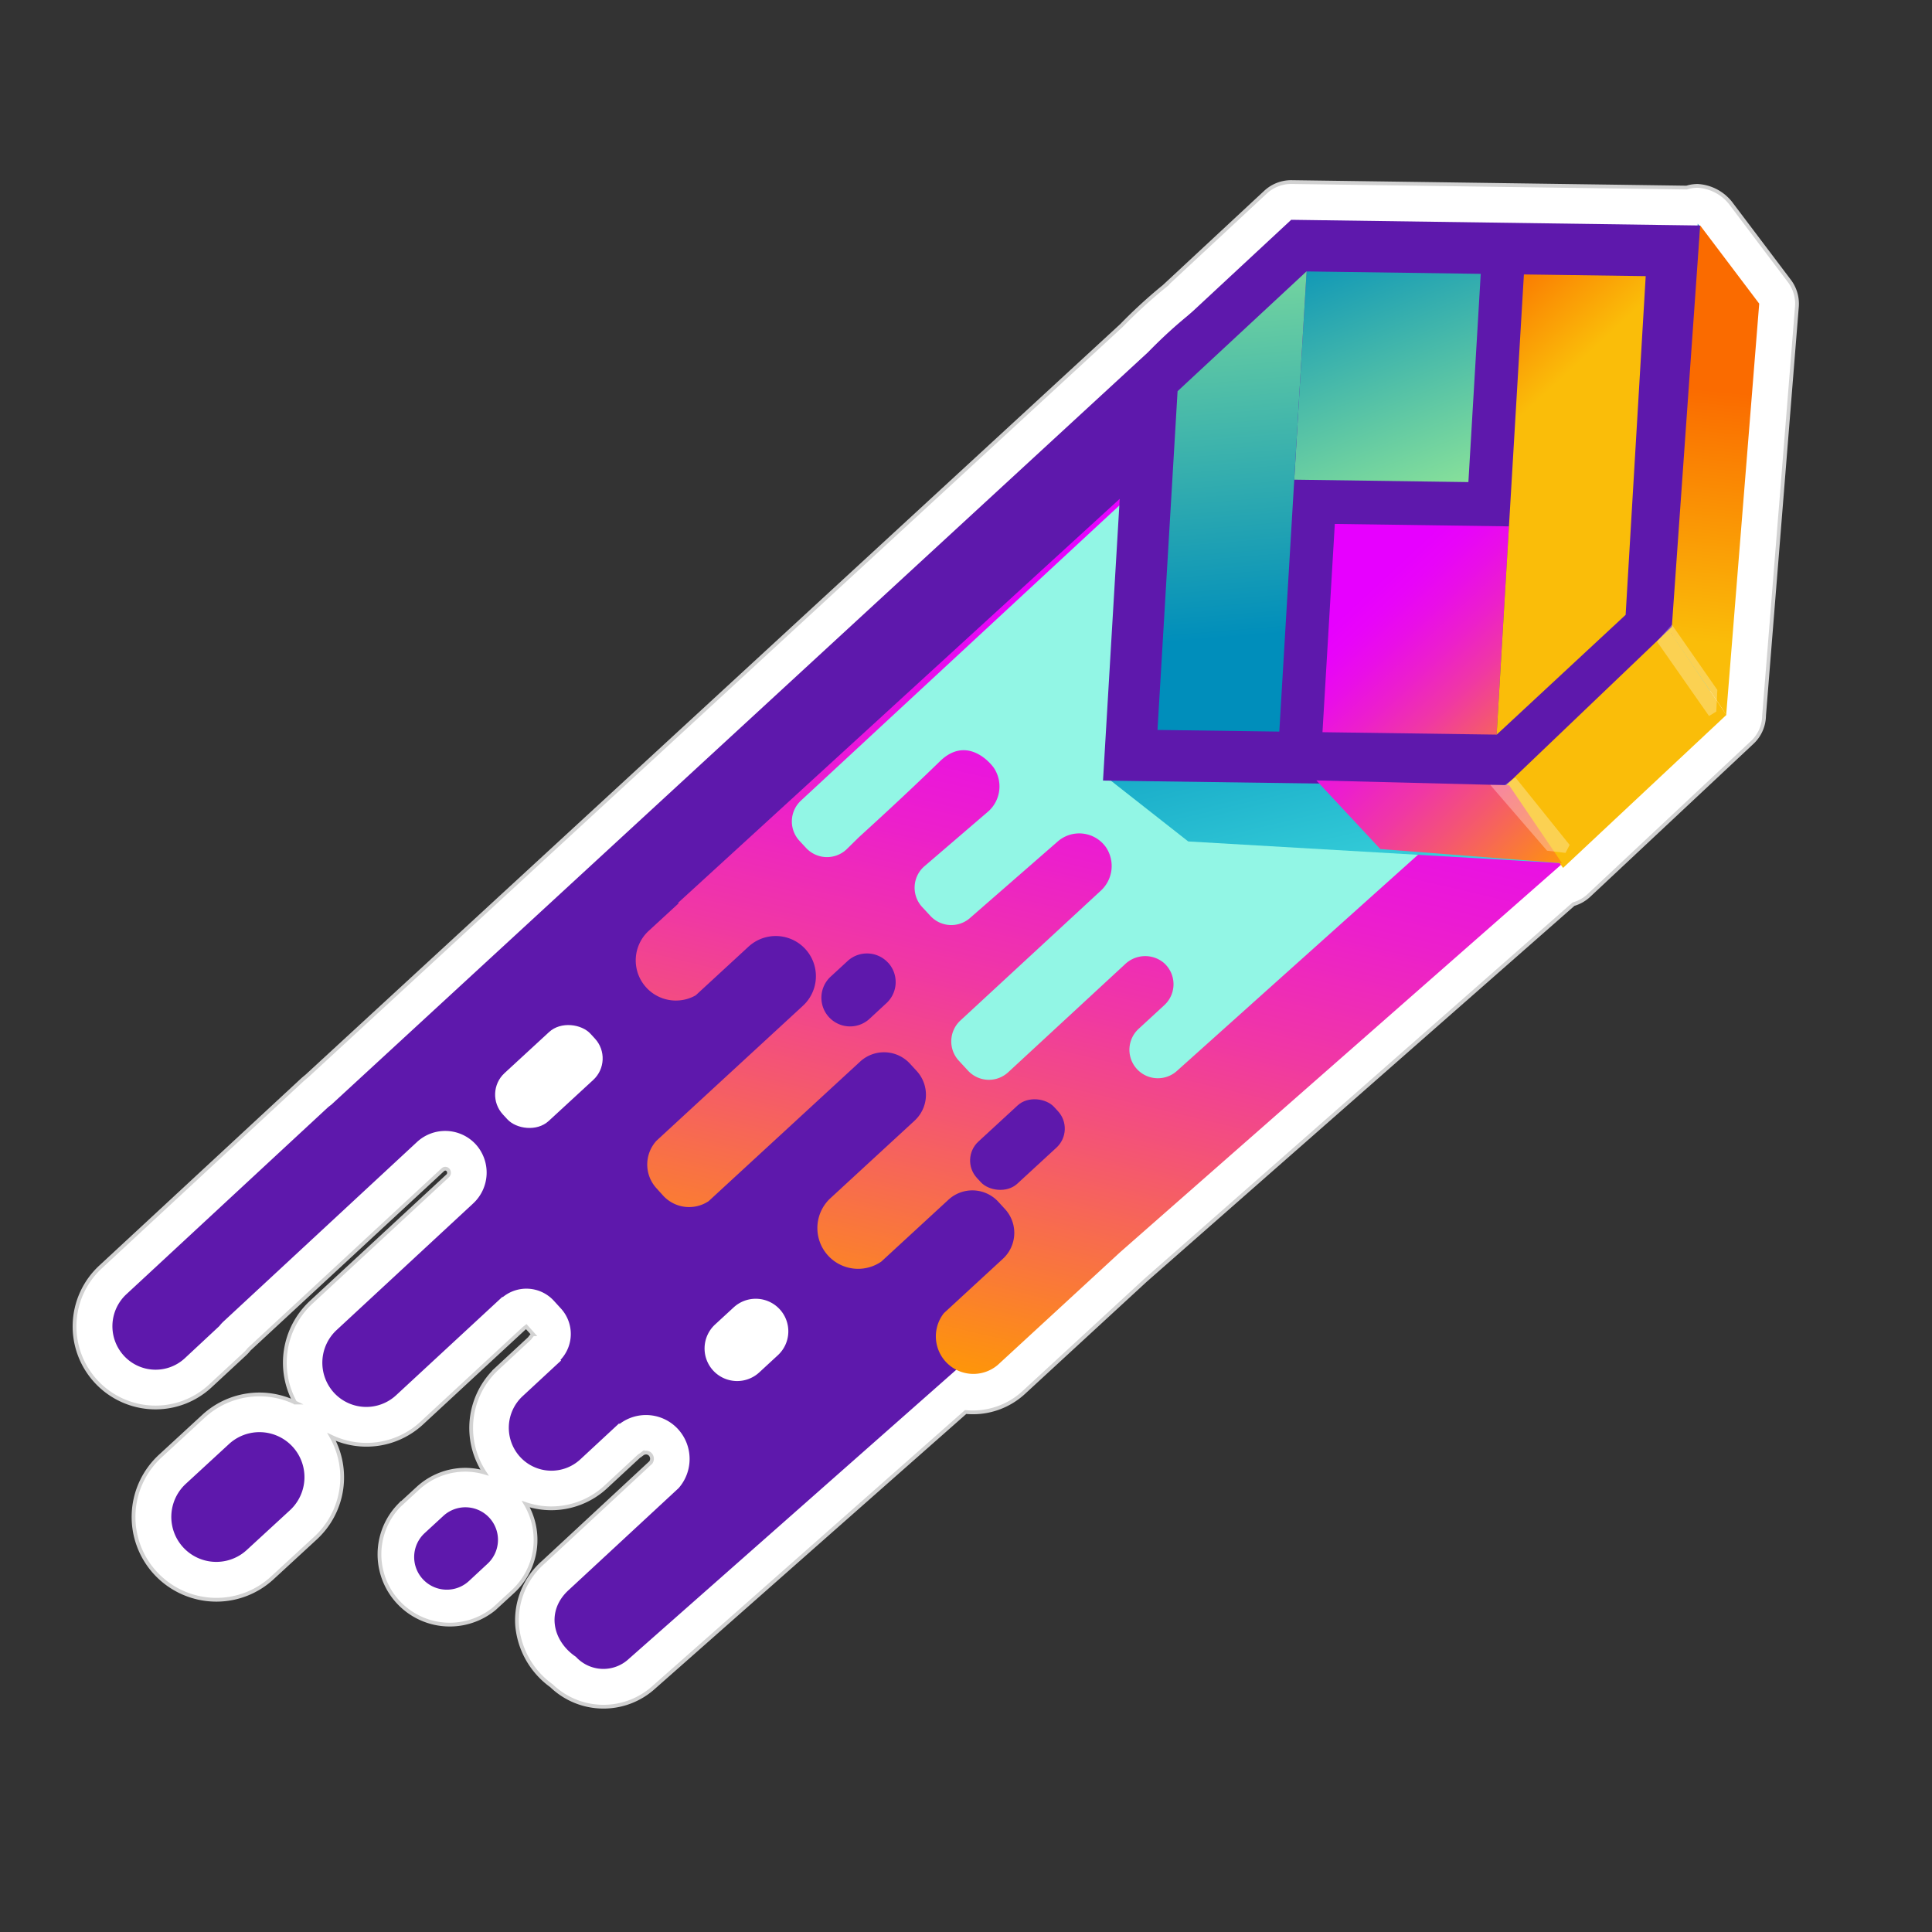 <svg id="artwotk" xmlns="http://www.w3.org/2000/svg" xmlns:xlink="http://www.w3.org/1999/xlink" viewBox="0 0 512 512"><rect x="0" y="0" width="512" height="512" fill="#333333" stroke="none"/><defs><style>.cls-1,.cls-14,.cls-3{fill:#fff;}.cls-1{stroke:#d2d2d2;stroke-miterlimit:10;}.cls-2{fill:#5e18ac;}.cls-4{fill:url(#linear-gradient);}.cls-5{fill:#92f6e5;}.cls-6{fill:url(#linear-gradient-2);}.cls-7{fill:url(#New_Gradient_Swatch_4);}.cls-8{fill:url(#linear-gradient-3);}.cls-9{fill:url(#New_Gradient_Swatch_4-2);}.cls-10{fill:url(#New_Gradient_Swatch_3);}.cls-11{fill:url(#New_Gradient_Swatch_3-2);}.cls-12{fill:url(#New_Gradient_Swatch_3-3);}.cls-13{fill:url(#linear-gradient-4);}.cls-14{opacity:0.3;}</style><linearGradient id="linear-gradient" x1="-1964.42" y1="1043.64" x2="-1663.82" y2="1043.64" gradientTransform="matrix(-0.23, 0.97, 0.97, 0.23, -1126.04, 1746.5)" gradientUnits="userSpaceOnUse"><stop offset="0.25" stop-color="#e700ff"/><stop offset="0.32" stop-color="#e804f9"/><stop offset="0.41" stop-color="#e90ee8"/><stop offset="0.52" stop-color="#ec1fcc"/><stop offset="0.64" stop-color="#f037a5"/><stop offset="0.76" stop-color="#f45672"/><stop offset="0.89" stop-color="#fa7a36"/><stop offset="1" stop-color="#ff9b00"/></linearGradient><linearGradient id="linear-gradient-2" x1="-1820.25" y1="1136.93" x2="-1955.36" y2="1068.77" gradientTransform="matrix(-0.23, 0.97, 0.97, 0.23, -1126.04, 1746.5)" gradientUnits="userSpaceOnUse"><stop offset="0" stop-color="#42dde0"/><stop offset="0.63" stop-color="#008ebb"/></linearGradient><linearGradient id="New_Gradient_Swatch_4" x1="4938.75" y1="-949.68" x2="5081.95" y2="-1021.78" gradientTransform="matrix(-0.7, -0.75, -0.97, 0.9, 2897.58, 4729.31)" gradientUnits="userSpaceOnUse"><stop offset="0" stop-color="#baff8e"/><stop offset="0.63" stop-color="#008ebb"/></linearGradient><linearGradient id="linear-gradient-3" x1="-1604.45" y1="4504.18" x2="-1513.72" y2="4504.18" gradientTransform="matrix(0.7, 0.75, 0.97, -0.9, -2889.03, 5386.92)" xlink:href="#linear-gradient"/><linearGradient id="New_Gradient_Swatch_4-2" x1="5074.23" y1="-1011.01" x2="4924.13" y2="-858.3" xlink:href="#New_Gradient_Swatch_4"/><linearGradient id="New_Gradient_Swatch_3" x1="4919.51" y1="-993.39" x2="5002.19" y2="-993.39" gradientTransform="matrix(-0.7, -0.75, -0.97, 0.9, 2897.58, 4729.31)" gradientUnits="userSpaceOnUse"><stop offset="0.42" stop-color="#fabd09"/><stop offset="0.83" stop-color="#fa6b00"/></linearGradient><linearGradient id="New_Gradient_Swatch_3-2" x1="-1834.65" y1="1177.46" x2="-1996.68" y2="1156.39" gradientTransform="matrix(-0.23, 0.97, 0.97, 0.23, -1126.04, 1746.5)" xlink:href="#New_Gradient_Swatch_3"/><linearGradient id="New_Gradient_Swatch_3-3" x1="-1867.2" y1="1149.77" x2="-1845.75" y2="1232.53" gradientTransform="matrix(-0.23, 0.97, 0.97, 0.23, -1126.04, 1746.5)" xlink:href="#New_Gradient_Swatch_3"/><linearGradient id="linear-gradient-4" x1="-1881.71" y1="1043.1" x2="-1819.06" y2="1143.68" xlink:href="#linear-gradient"/></defs><path class="cls-1" d="M458.56,53.73a12,12,0,0,0-8.64-4.47,9.83,9.83,0,0,0-2.39.29l-.56.16L342.18,48.25a10,10,0,0,0-6.81,2.68l-26.88,25a131.59,131.59,0,0,0-11.23,10.28l-216,199c-.46.37-.9.74-1.32,1.13l-53.28,49.4A21.48,21.48,0,0,0,41.18,373a21.36,21.36,0,0,0,14.57-5.72l9.17-8.5a11.32,11.32,0,0,0,1-1.08l.11-.14L117.34,310a1,1,0,0,1,.68-.28.92.92,0,0,1,.7.32,1.14,1.14,0,0,1-.08,1.57L82.4,345.18a21.85,21.85,0,0,0-4.19,26.51,21.89,21.89,0,0,0-24.3,3.65L42.47,385.88a21.92,21.92,0,0,0-1.27,31,22,22,0,0,0,16.12,7.07h0a21.84,21.84,0,0,0,14.85-5.8l11.44-10.54a21.88,21.88,0,0,0,4.27-26.81,21.56,21.56,0,0,0,23.94-3.71L138.91,352c.19-.13.38-.27.56-.42l1.79,2a10.93,10.93,0,0,0-.93,1.13l-8.63,8a21.48,21.48,0,0,0-3.29,27.53,18.39,18.39,0,0,0-5.07-.74,18.61,18.61,0,0,0-12.62,4.93l-4.94,4.55A18.63,18.63,0,0,0,131,426.32l4.93-4.54a18.66,18.66,0,0,0,3.42-23.17,21,21,0,0,0,6.74,1.11A21.24,21.24,0,0,0,160.6,394l8.8-8.16a7.64,7.64,0,0,0,.83-.57,1.6,1.6,0,0,1,1-.32,1.49,1.49,0,0,1,1.12.5,1.7,1.7,0,0,1,.12,2.12L144,414a20.45,20.45,0,0,0-6.95,16.8,22,22,0,0,0,9.09,15.93,19.88,19.88,0,0,0,27.22.34l82.54-72.87c.64.06,1.28.09,1.91.09a19.86,19.86,0,0,0,13.5-5.27l32.21-29.68L417,239.61a10,10,0,0,0,4.09-2.32l43.27-40.54a9.92,9.92,0,0,0,3.14-7.14l8.7-108.34a10,10,0,0,0-2-6.82Z"/><path class="cls-2" d="M152.62,439.07h0c-6.18-4.16-8-12.15-1.9-17.71l29.13-27h0a11.72,11.72,0,0,0-.15-15.61,11.53,11.53,0,0,0-15.5-1.39l-.14-.14-10.24,9.5a11.26,11.26,0,0,1-16-.64A11.43,11.43,0,0,1,138.5,370l10.19-9.45-.15-.17a10,10,0,0,0,.11-13.61l-1.88-2.06a9.86,9.86,0,0,0-13.54-.95l-.08-.09L105,369.73a11.63,11.63,0,0,1-16.5-.65,11.8,11.8,0,0,1,.68-16.58l36.23-33.59a11.15,11.15,0,0,0,.66-15.66h0a11,11,0,0,0-15.56-.61L59.23,350.21a10.63,10.63,0,0,0-1.11,1.22L49,359.93a11.39,11.39,0,0,1-16.16-.64A11.56,11.56,0,0,1,33.48,343l53.28-49.41a12,12,0,0,1,1-.8L304.23,93.36C369.45,26.3,413.71,112,413.71,112c27.4,33.5,29.39,83.11-2.91,112.05L166.64,439.62A9.87,9.87,0,0,1,152.62,439.07Z"/><path class="cls-2" d="M76.84,400.23,65.4,410.76a11.92,11.92,0,1,1-16.16-17.53l11.44-10.54a11.92,11.92,0,0,1,16.16,17.54Z"/><path class="cls-2" d="M112.56,406.27l4.93-4.54a8.63,8.63,0,1,1,11.7,12.69L124.26,419a8.64,8.64,0,0,1-12.2-.5h0A8.63,8.63,0,0,1,112.56,406.27Z"/><rect class="cls-3" x="129.68" y="276.67" width="31.56" height="17.26" rx="7.75" transform="translate(-154.84 174.05) rotate(-42.66)"/><path class="cls-3" d="M189,363.21h0a8.64,8.64,0,0,1,.5-12.2l4.93-4.54a8.63,8.63,0,0,1,12.2.5h0a8.62,8.62,0,0,1-.5,12.19l-4.93,4.55A8.64,8.64,0,0,1,189,363.21Z"/><path class="cls-4" d="M250.14,348l15.64-14.41a9.32,9.32,0,0,0,.54-13.19l-1.77-1.93a9.34,9.34,0,0,0-13.19-.54l-17.8,16.4a10.8,10.8,0,0,1-13.73-16.57l22.54-20.77a9.32,9.32,0,0,0,.54-13.19l-1.77-1.93a9.34,9.34,0,0,0-13.19-.54l-40.17,37a9.33,9.33,0,0,1-12-1.43L174,314.93a9.32,9.32,0,0,1,0-12.65l38.79-35.75a10.64,10.64,0,1,0-14.42-15.66l-14,12.9a10.64,10.64,0,0,1-12.46-17.08l7.92-7.29-.13-.14,146-133.56a75.42,75.42,0,0,1,109.17,7.69h0a75.42,75.42,0,0,1-8.07,104.27l-130,114.23-32.3,29.76A9.95,9.95,0,0,1,250.14,348Z"/><path class="cls-5" d="M254.1,281.1a7.54,7.54,0,0,1,.43-10.67l37.11-34.31a8.89,8.89,0,0,0,1.43-11.62,8.67,8.67,0,0,0-12.93-1.35l-22.93,20a7.53,7.53,0,0,1-10.64-.42l-2.18-2.35a7.54,7.54,0,0,1,.42-10.67l17.09-14.67a8.87,8.87,0,0,0,1.43-11.62c-1.54-2.14-7.56-8.16-14.21-1.7-10.12,9.85-19.61,18.41-21.52,20.17l-3.32,3.26a7.56,7.56,0,0,1-10.65-.42l-1.77-1.91a7.54,7.54,0,0,1,.44-10.69L333.78,99.54c26.63-24.39,63.93-19.2,82.88,11.53h0a61.26,61.26,0,0,1-6.55,84.68l-98.25,88.09a7.54,7.54,0,0,1-10.13-11.17l6.84-6.31a7.52,7.52,0,0,0-.24-11.27,7.71,7.71,0,0,0-10.15.41l-31,28.66a7.53,7.53,0,0,1-10.64-.42Z"/><rect class="cls-2" x="255.74" y="295.71" width="27.79" height="15.2" rx="6.83" transform="translate(-134.19 262.99) rotate(-42.66)"/><path class="cls-2" d="M235.35,255.11a7.6,7.6,0,0,1-.44,10.74L230.43,270a7.6,7.6,0,1,1-10.3-11.18l4.48-4.13a7.59,7.59,0,0,1,10.74.44Z"/><polygon class="cls-6" points="449.92 59.26 461.92 79.46 452.87 186.59 421.43 214.57 413.94 228.75 314.89 222.99 292.75 205.6 399.93 208.1 444.15 167.89 449.92 59.26"/><polygon class="cls-2" points="342.18 58.25 450.57 59.76 444.16 167.98 400.71 208.36 292.31 206.86 298.73 98.63 342.18 58.25"/><polygon class="cls-7" points="346.26 71.93 392.41 72.57 389.14 127.76 342.99 127.12 346.26 71.93"/><polygon class="cls-8" points="396.62 194.68 350.47 194.04 353.74 138.85 399.89 139.49 396.62 194.68"/><polygon class="cls-9" points="346.23 71.93 346.26 71.93 342.99 127.12 339.03 193.88 306.75 193.44 312.07 103.67 346.23 71.93"/><polygon class="cls-10" points="436.13 73.18 430.81 162.94 396.65 194.68 396.62 194.68 399.89 139.49 403.85 72.73 436.13 73.18"/><polyline class="cls-11" points="456.45 187.85 442.92 168.02 450.57 59.76 466.21 80.47 457.46 189.49"/><polyline class="cls-12" points="442.93 167.89 457.51 189.46 414.23 230 398.63 208.58 443.69 165.51"/><polyline class="cls-13" points="399.93 208.1 397.91 208.05 348.85 206.82 365.8 225.01 413.94 228.75"/><polygon class="cls-14" points="454.84 188.56 455.11 182.84 443.07 165.55 439.1 169.99 452.91 189.75 454.84 188.56"/><polygon class="cls-14" points="394.93 208 398.77 208.02 401.6 206.03 415.97 223.91 414.88 226.02 409.99 225.45 394.93 208"/></svg>